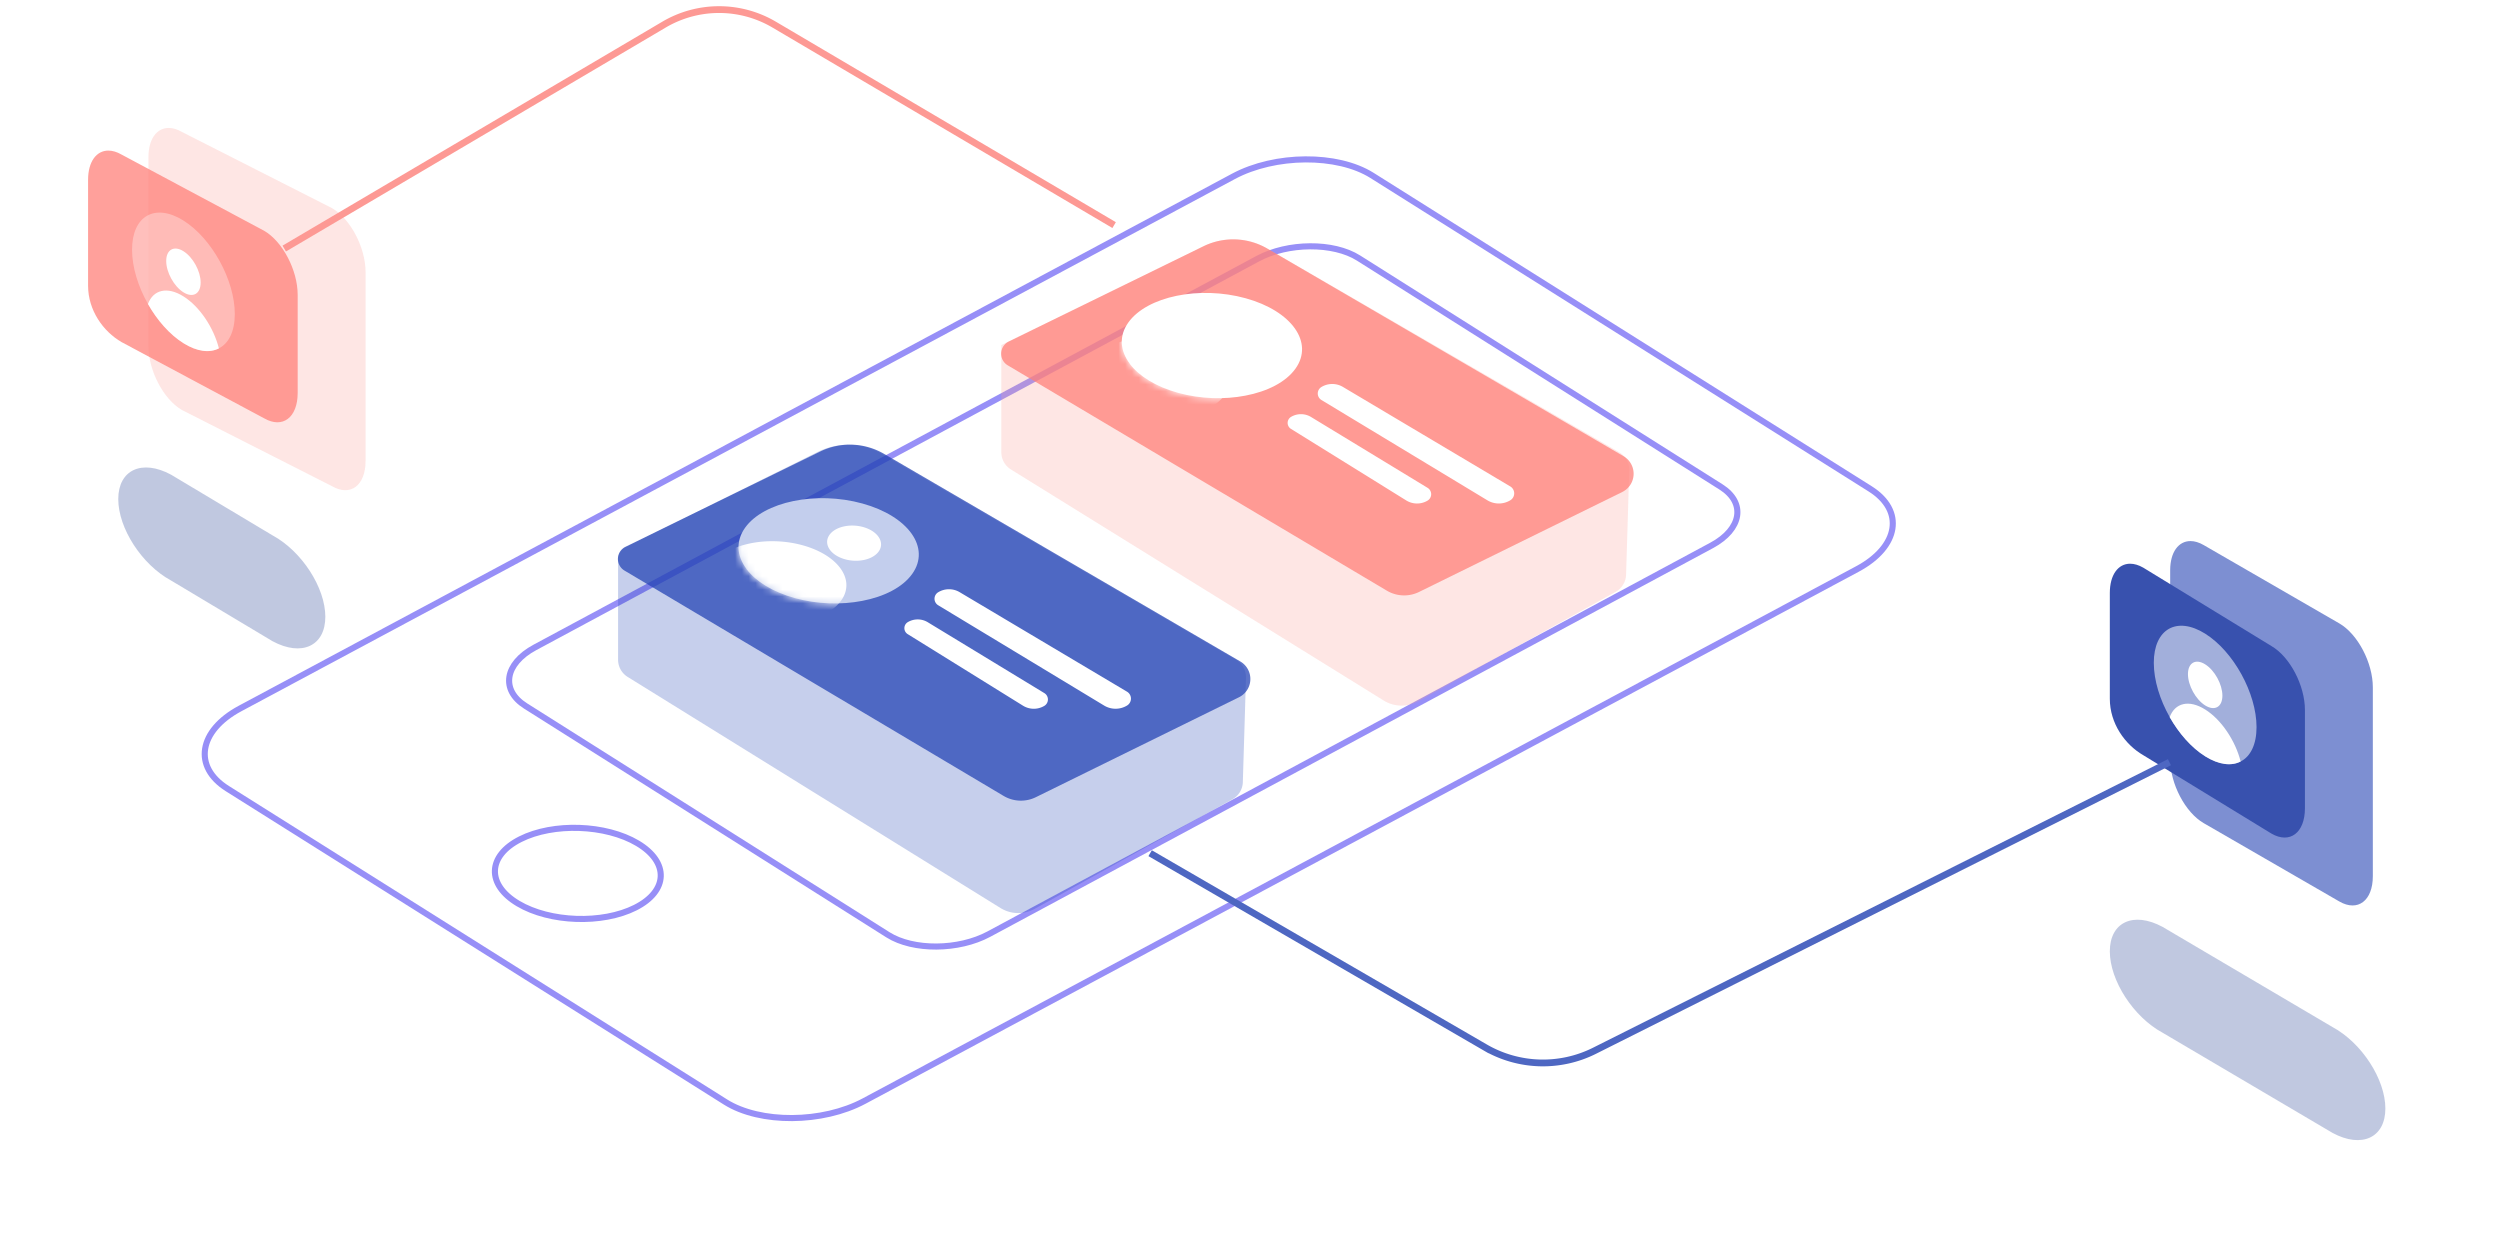 <svg xmlns="http://www.w3.org/2000/svg" xmlns:xlink="http://www.w3.org/1999/xlink" width="369" height="186" viewBox="0 0 369 186">
    <defs>
        <path id="a" d="M101.722 116.557L47.084 84.666c-3.797-2.216-3.316-6.124 1.068-8.683l104.614-61.061c4.384-2.559 11.078-2.84 14.875-.624L222.28 46.19c3.796 2.216 3.316 6.123-1.068 8.683l-104.614 61.06c-4.384 2.56-11.077 2.84-14.875.624"/>
        <filter id="b" width="217.6%" height="247%" x="-58.8%" y="-73.5%" filterUnits="objectBoundingBox">
            <feGaussianBlur in="SourceGraphic" stdDeviation="7.973"/>
        </filter>
        <filter id="c" width="256.5%" height="279.1%" x="-78.3%" y="-89.6%" filterUnits="objectBoundingBox">
            <feGaussianBlur in="SourceGraphic" stdDeviation="7.973"/>
        </filter>
        <path id="d" d="M.97 4.363c-1.416 1.987-1.232 4.179.225 6.1l-.007.01c1.36 1.8 3.838 3.367 7.14 4.278 3.3.913 6.832 1.005 9.899.414 3.263-.617 5.999-2.004 7.416-3.992 2.747-3.853-.552-8.506-7.36-10.386C11.472-1.093 3.717.51.97 4.363z"/>
        <path id="f" d="M.97 4.363c-1.416 1.987-1.232 4.179.225 6.1l-.007.01c1.36 1.8 3.838 3.367 7.14 4.278 3.3.913 6.832 1.005 9.899.414 3.263-.617 5.999-2.004 7.416-3.992 2.747-3.853-.552-8.506-7.36-10.386C11.472-1.093 3.717.51.97 4.363z"/>
    </defs>
    <g fill="none" fill-rule="evenodd">
        <g stroke="#978FF7" stroke-width=".9" transform="rotate(2 -497.265 967.863)">
            <path d="M3.52 98.392c-5.218-3.034-4.557-8.384 1.468-11.888l143.78-83.603c6.026-3.504 15.226-3.888 20.445-.855l75.093 43.666c5.217 3.034 4.557 8.383-1.468 11.888l-143.78 83.603c-6.026 3.504-15.225 3.888-20.445.853L3.52 98.392z"/>
            <use opacity=".355" xlink:href="#a"/>
            <path d="M46.996 113.846c-4.782-2.623-4.782-6.877 0-9.502 4.78-2.623 12.533-2.623 17.315 0 4.782 2.625 4.782 6.879 0 9.502-4.782 2.623-12.536 2.623-17.315 0z"/>
        </g>
        <path fill="#6F83CD" d="M320.318 112.054c0 3.623 2.225 7.87 4.945 9.44l20.022 11.564c2.72 1.57 4.946-.11 4.946-3.734v-27.868c0-3.624-2.227-7.871-4.946-9.44l-20.022-11.565c-.692-.4-1.351-.589-1.95-.588-1.758 0-2.995 1.622-2.995 4.322v27.869z" opacity=".9"/>
        <path fill="#3851AE" d="M311.41 103.145c0 3.623 2.224 6.756 4.943 8.326l18.91 11.565c2.718 1.57 4.945-.111 4.945-3.735v-14.504c0-3.624-2.227-7.872-4.946-9.44l-18.909-11.565c-.691-.4-1.35-.589-1.95-.587-1.757 0-2.994 1.62-2.994 4.321v15.619z"/>
        <path fill="#A2AFDB" d="M325.482 93.528c-4.185-2.62-7.581-.693-7.581 4.303 0 2.575.897 5.456 2.348 8.01v.013c1.359 2.394 3.204 4.506 5.233 5.776 2.03 1.272 3.877 1.473 5.236.766 1.45-.736 2.347-2.495 2.347-5.072 0-4.995-3.398-11.176-7.583-13.796"/>
        <path fill="#FFF" d="M325.482 104.12c1.41.882 2.544.23 2.544-1.44s-1.135-3.745-2.544-4.626c-1.397-.876-2.54-.227-2.54 1.443 0 1.67 1.143 3.748 2.54 4.623M325.482 104.721c-2.412-1.512-4.462-.961-5.233 1.121v.011c1.359 2.395 3.204 4.506 5.233 5.778 2.03 1.27 3.877 1.471 5.236.765-.77-3.045-2.821-6.163-5.236-7.675"/>
        <path fill="#8292C2" fill-opacity=".5" d="M290.794 126.835l25.082 14.786c4.305 2.323 7.794 7.703 7.794 12.017 0 4.313-3.49 5.927-7.794 3.604l-25.082-14.786c-4.305-2.323-7.794-7.703-7.794-12.016 0-4.314 3.49-5.928 7.794-3.605z" filter="url(#b)" transform="translate(28.41 9.977)"/>
        <g>
            <path fill="#FC9E99" d="M21.91 51.076c0 3.624 2.224 7.87 4.943 9.44l22.16 11.25c2.72 1.57 4.946-.11 4.946-3.734V40.164c0-3.623-2.227-7.871-4.946-9.44l-22.16-11.25c-.691-.4-1.35-.589-1.95-.588-1.757 0-2.994 1.622-2.994 4.322v27.868z" opacity=".26"/>
            <path fill="#FE7F79" d="M13 42.167c0 3.624 2.225 6.756 4.944 8.326l21.046 11.25c2.72 1.57 4.946-.11 4.946-3.733V43.505c0-3.623-2.226-7.871-4.946-9.44l-21.046-11.25c-.692-.4-1.35-.589-1.95-.588-1.757 0-2.994 1.622-2.994 4.322v15.618z" opacity=".746"/>
            <g fill="#FFF">
                <path d="M27.073 32.55c-4.185-2.62-7.581-.692-7.581 4.303 0 2.576.897 5.457 2.348 8.011v.012c1.359 2.395 3.204 4.506 5.233 5.777 2.03 1.271 3.877 1.473 5.236.766 1.45-.736 2.347-2.495 2.347-5.072 0-4.995-3.398-11.176-7.583-13.796" opacity=".331"/>
                <path d="M27.073 43.143c1.409.882 2.543.229 2.543-1.44 0-1.67-1.134-3.745-2.543-4.626-1.397-.877-2.54-.228-2.54 1.443 0 1.67 1.143 3.748 2.54 4.623M27.073 43.744c-2.412-1.512-4.462-.961-5.233 1.121v.01c1.359 2.396 3.204 4.507 5.233 5.778 2.03 1.271 3.877 1.472 5.236.766-.77-3.045-2.821-6.164-5.236-7.675"/>
            </g>
            <path fill="#8292C2" fill-opacity=".5" d="M12.248 99.062l14.976 8.958c4.304 2.323 7.794 7.703 7.794 12.016 0 4.314-3.49 5.928-7.794 3.605l-14.976-8.958c-4.304-2.323-7.793-7.703-7.793-12.016 0-4.314 3.489-5.928 7.793-3.605z" filter="url(#c)" transform="translate(13 -29)"/>
        </g>
        <g>
            <path fill="#2645B5" d="M92.339 80.775l28.406-14.089a10 10 0 0 1 9.471.315l52.2 30.365a3 3 0 0 1 1.491 2.684l-.464 15.393a3 3 0 0 1-1.545 2.534l-29.173 16.167a5 5 0 0 1-5.058-.124l-55.02-34.104a3 3 0 0 1-1.42-2.55v-14.8a2 2 0 0 1 1.112-1.791z" opacity=".26"/>
            <path fill="#2645B5" d="M130.488 66.99l52.577 30.64a3 3 0 0 1-.186 5.283l-29.988 14.752a5 5 0 0 1-4.762-.189L92.18 84.221a2 2 0 0 1 .144-3.515l28.735-14.059a10 10 0 0 1 9.43.343z" opacity=".746"/>
            <g transform="translate(109.005 73.53)">
                <mask id="e" fill="#fff">
                    <use xlink:href="#d"/>
                </mask>
                <use fill="#C3CEED" opacity=".568" xlink:href="#d"/>
                <path fill="#FFF" d="M-3.802 9.757c-1.09 1.55-.949 3.261.172 4.76l-.005.008c1.046 1.406 2.952 2.628 5.492 3.339 2.54.712 5.256.784 7.615.323 2.511-.481 4.616-1.564 5.706-3.116 2.113-3.006-.425-6.638-5.663-8.105C4.277 5.5-1.689 6.75-3.802 9.756zM13.37 5.501c-.424.665-.369 1.398.067 2.04l-.002.004c.407.602 1.148 1.126 2.136 1.43a5.962 5.962 0 0 0 2.961.14c.977-.207 1.795-.671 2.219-1.336.822-1.289-.165-2.845-2.202-3.474-2.037-.628-4.357-.093-5.18 1.196z" mask="url(#e)"/>
            </g>
            <path fill="#FFF" d="M141.647 87.405l24.698 14.686a1.192 1.192 0 0 1 .011 2.043 3.264 3.264 0 0 1-3.386.006l-24.496-14.806a1.12 1.12 0 0 1 0-1.916 3.083 3.083 0 0 1 3.173-.013zM136.944 91.844l17.2 10.457a1.102 1.102 0 0 1-.011 1.89 3.03 3.03 0 0 1-3.142-.034l-17.014-10.559a1.037 1.037 0 0 1 .02-1.775 2.87 2.87 0 0 1 2.947.021z"/>
        </g>
        <g>
            <path fill="#FC9E99" d="M147.795 50.932l29.848-14.59a10 10 0 0 1 9.403.33l51.934 30.074a3 3 0 0 1 1.495 2.687l-.464 15.389a3 3 0 0 1-1.544 2.534l-29.174 16.167a5 5 0 0 1-5.058-.124l-55.02-34.104a3 3 0 0 1-1.42-2.55V50.932z" opacity=".26"/>
            <path fill="#FE7F79" d="M187.056 36.694l52.577 30.64a3 3 0 0 1-.186 5.284l-29.988 14.751a5 5 0 0 1-4.762-.188l-55.949-33.255a2 2 0 0 1 .143-3.516l28.735-14.058a10 10 0 0 1 9.43.342z" opacity=".746"/>
            <g transform="translate(165.573 43.235)">
                <mask id="g" fill="#fff">
                    <use xlink:href="#f"/>
                </mask>
                <use fill="#FFF" opacity=".331" xlink:href="#f"/>
                <path fill="#FFF" d="M-3.802 9.757c-1.09 1.55-.949 3.261.172 4.76l-.005.008c1.046 1.406 2.952 2.628 5.492 3.339 2.54.712 5.256.784 7.615.323 2.511-.481 4.616-1.564 5.706-3.116 2.113-3.006-.425-6.638-5.663-8.105C4.277 5.5-1.689 6.75-3.802 9.756zM13.37 5.501c-.424.665-.369 1.398.067 2.04l-.002.004c.407.602 1.148 1.126 2.136 1.43a5.962 5.962 0 0 0 2.961.14c.977-.207 1.795-.671 2.219-1.336.822-1.289-.165-2.845-2.202-3.474-2.037-.628-4.357-.093-5.18 1.196z" mask="url(#g)"/>
            </g>
            <path fill="#FFF" d="M198.215 57.11l24.698 14.685a1.192 1.192 0 0 1 .012 2.044 3.264 3.264 0 0 1-3.387.006l-24.496-14.806a1.12 1.12 0 0 1 0-1.916 3.083 3.083 0 0 1 3.173-.013zM193.512 61.549l17.2 10.456a1.102 1.102 0 0 1-.011 1.89 3.03 3.03 0 0 1-3.142-.033l-17.014-10.56a1.037 1.037 0 0 1 .021-1.774 2.87 2.87 0 0 1 2.946.021z"/>
        </g>
        <path stroke="#FD9994" d="M41.955 36.686L98.01 3.633a16 16 0 0 1 16.254 0l50.182 29.592"/>
        <path stroke="#4E67C2" d="M169.76 125.932l49.45 28.667a17 17 0 0 0 16.153.486l84.845-42.586"/>
    </g>
</svg>

